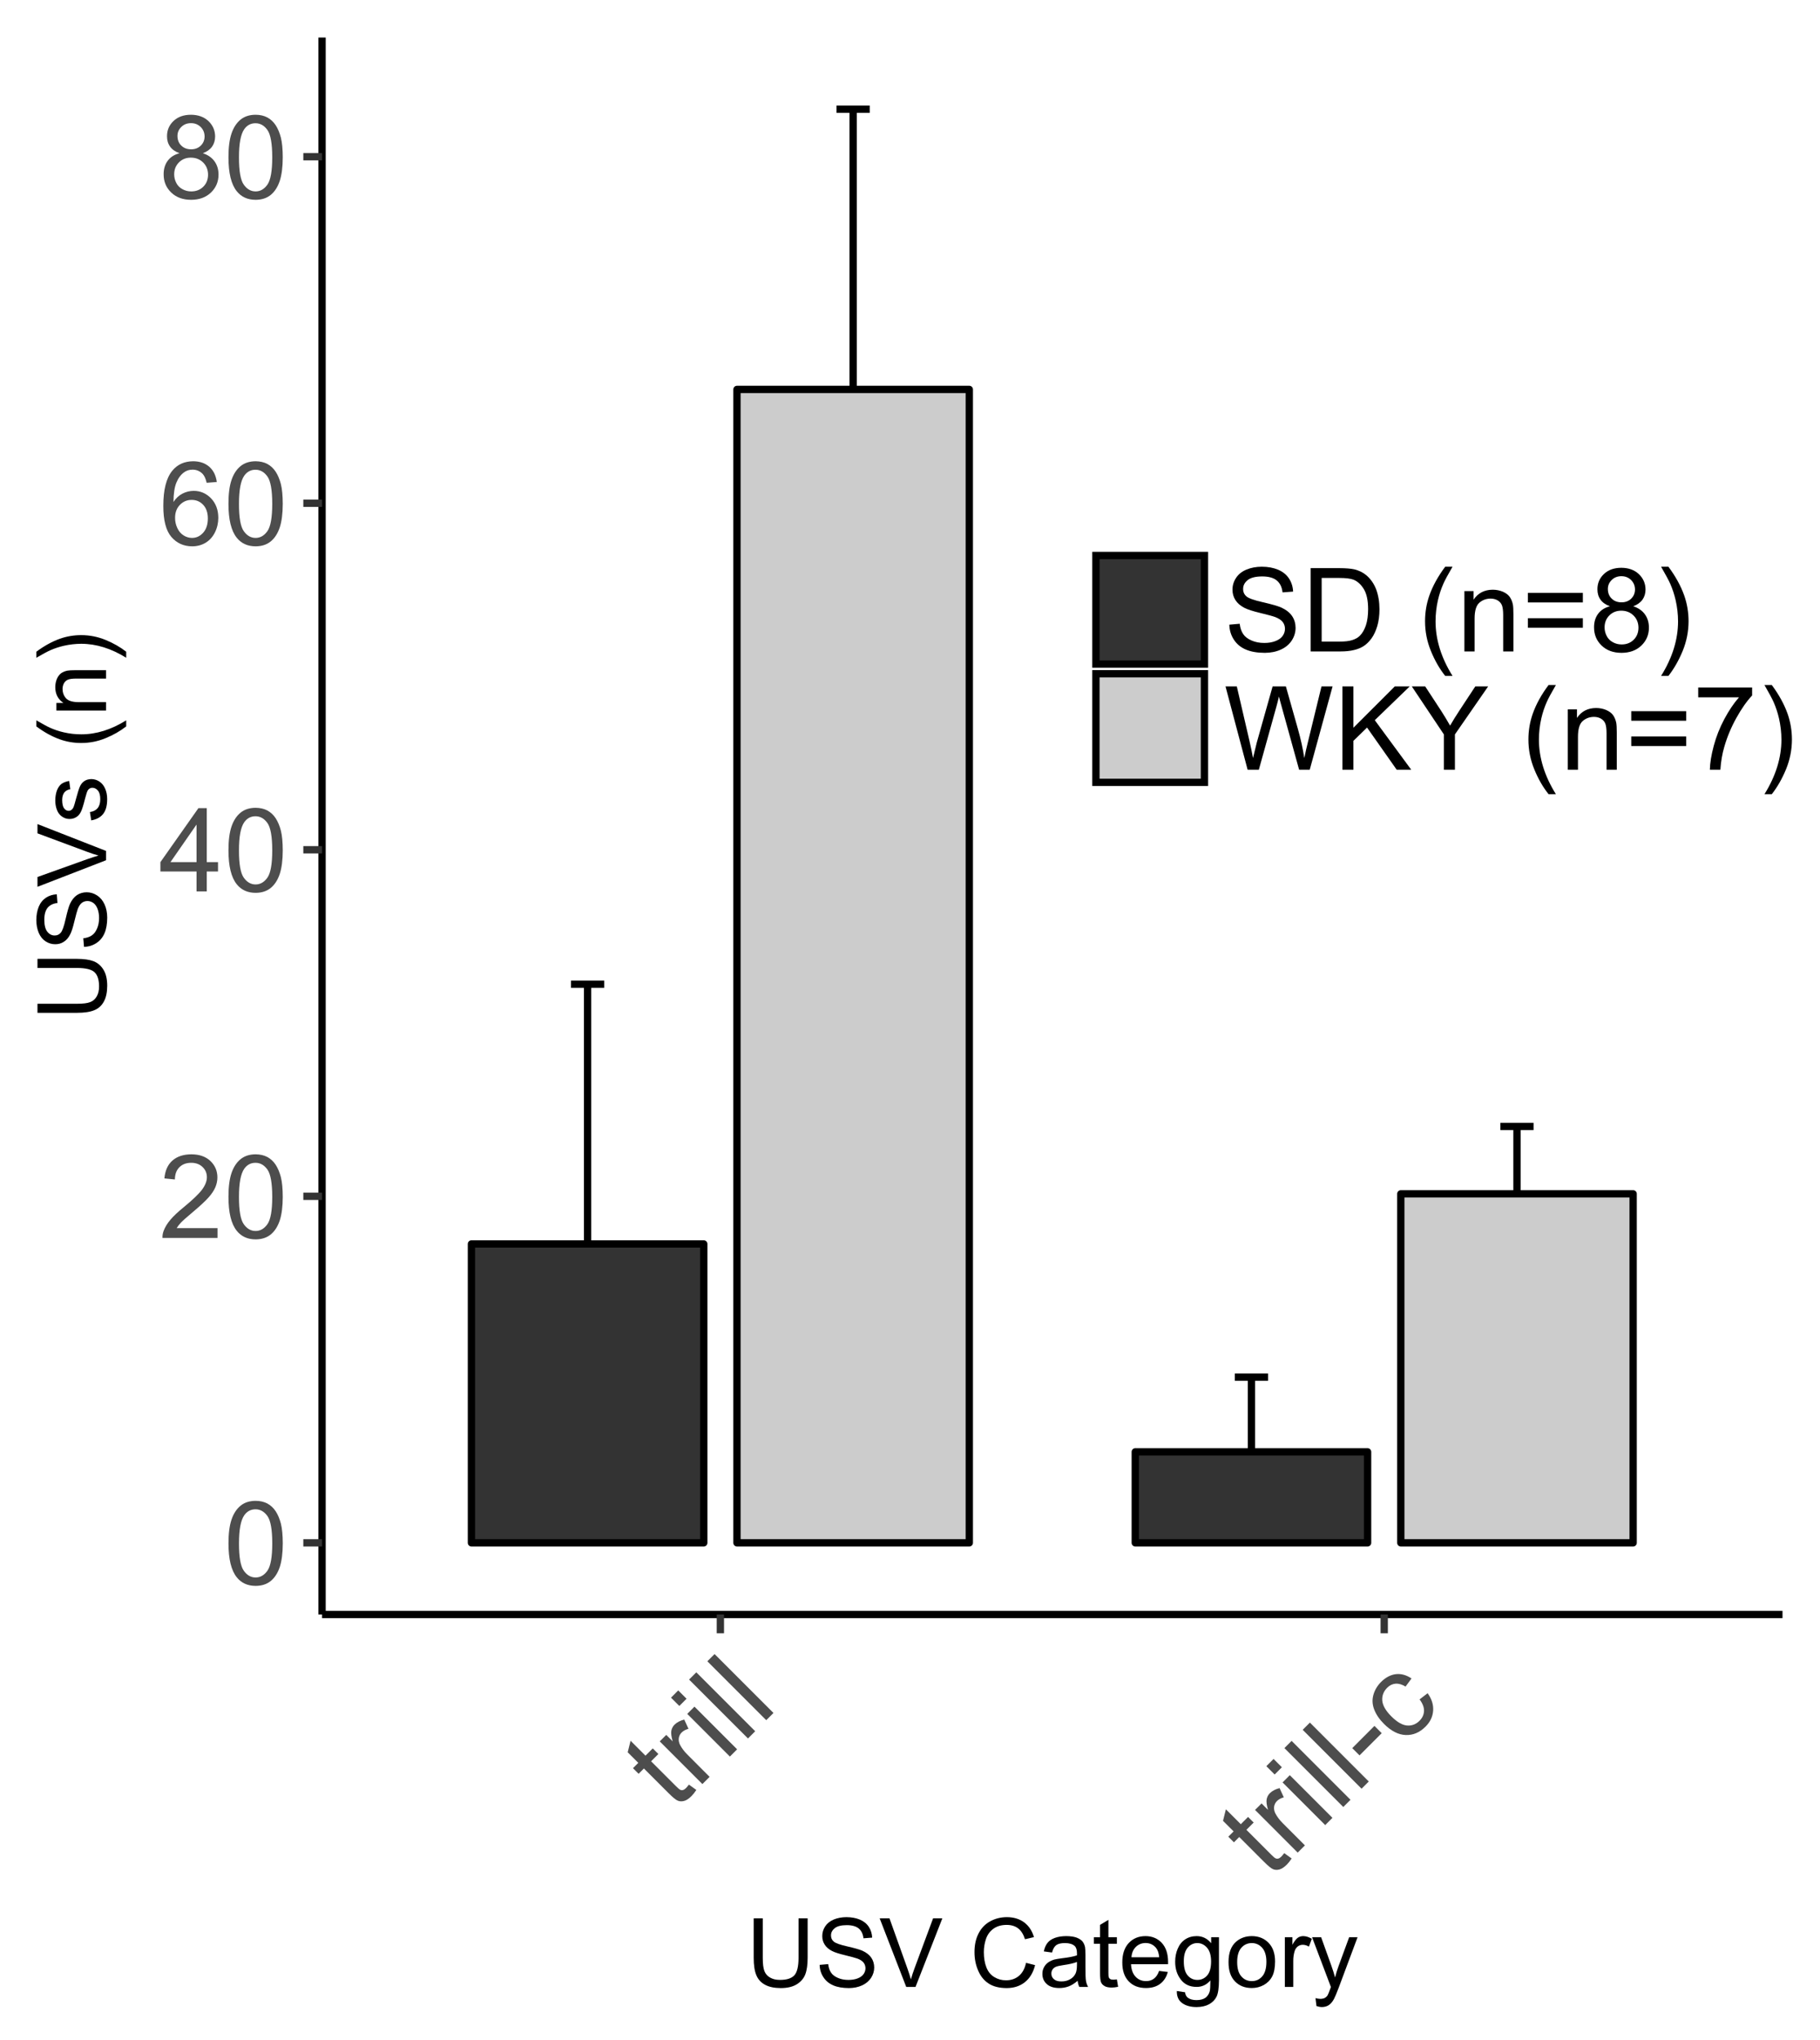 <?xml version="1.0" encoding="UTF-8"?>
<svg xmlns="http://www.w3.org/2000/svg" xmlns:xlink="http://www.w3.org/1999/xlink" width="266pt" height="298pt" viewBox="0 0 266 298" version="1.1">
<defs>
<g>
<symbol overflow="visible" id="glyph0-0">
<path style="stroke:none;" d="M 2.125 0 L 2.125 -10.625 L 10.625 -10.625 L 10.625 0 Z M 2.391 -0.266 L 10.359 -0.266 L 10.359 -10.359 L 2.391 -10.359 Z M 2.391 -0.266 "/>
</symbol>
<symbol overflow="visible" id="glyph0-1">
<path style="stroke:none;" d="M 0.707 -6 C 0.703 -7.438 0.852 -8.594 1.148 -9.473 C 1.445 -10.348 1.883 -11.023 2.469 -11.504 C 3.047 -11.977 3.781 -12.215 4.672 -12.219 C 5.32 -12.215 5.895 -12.086 6.391 -11.824 C 6.879 -11.559 7.285 -11.18 7.609 -10.688 C 7.93 -10.191 8.184 -9.586 8.367 -8.879 C 8.547 -8.164 8.637 -7.207 8.641 -6 C 8.637 -4.57 8.488 -3.418 8.199 -2.543 C 7.902 -1.664 7.465 -0.984 6.883 -0.508 C 6.297 -0.031 5.559 0.203 4.672 0.207 C 3.496 0.203 2.578 -0.215 1.91 -1.055 C 1.105 -2.066 0.703 -3.715 0.707 -6 Z M 2.242 -6 C 2.238 -4 2.473 -2.668 2.941 -2.012 C 3.41 -1.348 3.984 -1.02 4.672 -1.02 C 5.355 -1.02 5.934 -1.352 6.402 -2.016 C 6.867 -2.68 7.102 -4.008 7.105 -6 C 7.102 -8.004 6.867 -9.332 6.402 -9.992 C 5.934 -10.648 5.352 -10.98 4.656 -10.98 C 3.969 -10.98 3.422 -10.688 3.012 -10.109 C 2.496 -9.367 2.238 -8 2.242 -6 Z M 2.242 -6 "/>
</symbol>
<symbol overflow="visible" id="glyph0-2">
<path style="stroke:none;" d="M 8.559 -1.438 L 8.559 0 L 0.516 0 C 0.504 -0.359 0.559 -0.703 0.688 -1.039 C 0.891 -1.582 1.219 -2.121 1.672 -2.656 C 2.117 -3.184 2.77 -3.801 3.629 -4.5 C 4.945 -5.582 5.84 -6.438 6.309 -7.074 C 6.773 -7.707 7.008 -8.309 7.008 -8.875 C 7.008 -9.465 6.793 -9.965 6.371 -10.371 C 5.941 -10.777 5.391 -10.98 4.715 -10.98 C 3.992 -10.98 3.418 -10.762 2.988 -10.332 C 2.555 -9.898 2.336 -9.305 2.332 -8.543 L 0.797 -8.699 C 0.898 -9.844 1.293 -10.715 1.98 -11.316 C 2.668 -11.914 3.59 -12.215 4.75 -12.219 C 5.914 -12.215 6.836 -11.891 7.52 -11.246 C 8.199 -10.598 8.543 -9.797 8.543 -8.84 C 8.543 -8.352 8.441 -7.871 8.242 -7.402 C 8.043 -6.93 7.711 -6.438 7.25 -5.918 C 6.785 -5.395 6.02 -4.68 4.945 -3.777 C 4.047 -3.023 3.469 -2.512 3.219 -2.246 C 2.961 -1.973 2.754 -1.703 2.59 -1.438 Z M 8.559 -1.438 "/>
</symbol>
<symbol overflow="visible" id="glyph0-3">
<path style="stroke:none;" d="M 5.496 0 L 5.496 -2.914 L 0.215 -2.914 L 0.215 -4.281 L 5.77 -12.168 L 6.988 -12.168 L 6.988 -4.281 L 8.633 -4.281 L 8.633 -2.914 L 6.988 -2.914 L 6.988 0 Z M 5.496 -4.281 L 5.496 -9.77 L 1.684 -4.281 Z M 5.496 -4.281 "/>
</symbol>
<symbol overflow="visible" id="glyph0-4">
<path style="stroke:none;" d="M 8.457 -9.188 L 6.973 -9.074 C 6.84 -9.656 6.648 -10.082 6.406 -10.352 C 6 -10.777 5.504 -10.992 4.914 -10.992 C 4.434 -10.992 4.016 -10.859 3.66 -10.594 C 3.188 -10.25 2.816 -9.746 2.547 -9.09 C 2.273 -8.426 2.133 -7.488 2.125 -6.273 C 2.48 -6.82 2.922 -7.227 3.445 -7.496 C 3.965 -7.758 4.508 -7.891 5.078 -7.895 C 6.074 -7.891 6.922 -7.523 7.625 -6.793 C 8.32 -6.059 8.672 -5.113 8.676 -3.953 C 8.672 -3.184 8.508 -2.473 8.18 -1.82 C 7.852 -1.164 7.398 -0.664 6.824 -0.316 C 6.246 0.031 5.594 0.203 4.863 0.207 C 3.617 0.203 2.602 -0.25 1.816 -1.164 C 1.031 -2.078 0.637 -3.59 0.641 -5.695 C 0.637 -8.047 1.07 -9.754 1.941 -10.824 C 2.695 -11.75 3.719 -12.215 5.004 -12.219 C 5.961 -12.215 6.746 -11.949 7.359 -11.414 C 7.969 -10.875 8.332 -10.133 8.457 -9.188 Z M 2.359 -3.941 C 2.355 -3.426 2.465 -2.934 2.684 -2.465 C 2.902 -1.992 3.207 -1.633 3.602 -1.387 C 3.992 -1.141 4.406 -1.02 4.84 -1.02 C 5.469 -1.02 6.008 -1.273 6.465 -1.781 C 6.918 -2.289 7.148 -2.98 7.148 -3.859 C 7.148 -4.699 6.922 -5.363 6.473 -5.848 C 6.023 -6.332 5.461 -6.574 4.781 -6.574 C 4.105 -6.574 3.531 -6.332 3.062 -5.848 C 2.59 -5.363 2.355 -4.727 2.359 -3.941 Z M 2.359 -3.941 "/>
</symbol>
<symbol overflow="visible" id="glyph0-5">
<path style="stroke:none;" d="M 3.004 -6.598 C 2.383 -6.824 1.922 -7.148 1.625 -7.57 C 1.324 -7.992 1.176 -8.496 1.18 -9.082 C 1.176 -9.965 1.496 -10.707 2.133 -11.312 C 2.766 -11.914 3.609 -12.215 4.672 -12.219 C 5.73 -12.215 6.586 -11.906 7.238 -11.293 C 7.883 -10.672 8.207 -9.922 8.211 -9.039 C 8.207 -8.473 8.059 -7.98 7.766 -7.562 C 7.465 -7.145 7.016 -6.824 6.418 -6.598 C 7.16 -6.355 7.73 -5.961 8.121 -5.418 C 8.512 -4.875 8.707 -4.227 8.707 -3.477 C 8.707 -2.434 8.336 -1.562 7.602 -0.855 C 6.863 -0.148 5.898 0.203 4.699 0.207 C 3.496 0.203 2.527 -0.148 1.793 -0.859 C 1.055 -1.566 0.684 -2.453 0.688 -3.52 C 0.684 -4.309 0.887 -4.973 1.289 -5.508 C 1.688 -6.039 2.258 -6.402 3.004 -6.598 Z M 2.707 -9.133 C 2.707 -8.551 2.891 -8.078 3.262 -7.719 C 3.633 -7.352 4.113 -7.172 4.707 -7.172 C 5.277 -7.172 5.75 -7.352 6.121 -7.715 C 6.484 -8.074 6.668 -8.52 6.672 -9.047 C 6.668 -9.594 6.477 -10.055 6.102 -10.43 C 5.719 -10.805 5.25 -10.992 4.691 -10.992 C 4.117 -10.992 3.645 -10.809 3.27 -10.441 C 2.895 -10.074 2.707 -9.637 2.707 -9.133 Z M 2.227 -3.512 C 2.227 -3.082 2.324 -2.672 2.527 -2.273 C 2.727 -1.875 3.027 -1.566 3.43 -1.348 C 3.824 -1.129 4.254 -1.02 4.715 -1.02 C 5.426 -1.02 6.016 -1.246 6.48 -1.707 C 6.945 -2.164 7.176 -2.75 7.18 -3.461 C 7.176 -4.176 6.938 -4.77 6.461 -5.246 C 5.98 -5.715 5.383 -5.953 4.664 -5.953 C 3.961 -5.953 3.379 -5.719 2.918 -5.254 C 2.457 -4.789 2.227 -4.207 2.227 -3.512 Z M 2.227 -3.512 "/>
</symbol>
<symbol overflow="visible" id="glyph0-6">
<path style="stroke:none;" d="M 0.766 -3.91 L 2.281 -4.043 C 2.352 -3.434 2.52 -2.934 2.785 -2.543 C 3.043 -2.152 3.453 -1.836 4.008 -1.598 C 4.562 -1.355 5.184 -1.234 5.875 -1.238 C 6.488 -1.234 7.031 -1.328 7.504 -1.512 C 7.973 -1.691 8.324 -1.941 8.555 -2.262 C 8.781 -2.578 8.895 -2.926 8.898 -3.305 C 8.895 -3.684 8.785 -4.016 8.566 -4.301 C 8.344 -4.586 7.977 -4.824 7.469 -5.023 C 7.141 -5.145 6.418 -5.344 5.305 -5.613 C 4.184 -5.883 3.402 -6.137 2.953 -6.375 C 2.371 -6.68 1.938 -7.055 1.652 -7.508 C 1.367 -7.953 1.223 -8.461 1.227 -9.023 C 1.223 -9.637 1.398 -10.211 1.75 -10.746 C 2.098 -11.277 2.605 -11.68 3.277 -11.961 C 3.941 -12.234 4.688 -12.375 5.512 -12.375 C 6.41 -12.375 7.203 -12.227 7.895 -11.938 C 8.582 -11.645 9.113 -11.219 9.484 -10.656 C 9.855 -10.09 10.055 -9.453 10.086 -8.742 L 8.543 -8.625 C 8.457 -9.391 8.176 -9.969 7.699 -10.367 C 7.219 -10.758 6.512 -10.957 5.578 -10.957 C 4.602 -10.957 3.891 -10.777 3.449 -10.422 C 3 -10.062 2.777 -9.633 2.781 -9.133 C 2.777 -8.691 2.934 -8.332 3.254 -8.051 C 3.559 -7.77 4.367 -7.48 5.68 -7.184 C 6.984 -6.887 7.883 -6.625 8.375 -6.406 C 9.078 -6.078 9.602 -5.664 9.941 -5.164 C 10.277 -4.66 10.445 -4.086 10.449 -3.438 C 10.445 -2.785 10.262 -2.176 9.895 -1.605 C 9.523 -1.031 8.992 -0.586 8.297 -0.27 C 7.602 0.047 6.82 0.203 5.953 0.207 C 4.852 0.203 3.926 0.047 3.184 -0.273 C 2.434 -0.59 1.852 -1.07 1.43 -1.719 C 1.008 -2.359 0.785 -3.09 0.766 -3.91 Z M 0.766 -3.91 "/>
</symbol>
<symbol overflow="visible" id="glyph0-7">
<path style="stroke:none;" d="M 1.312 0 L 1.312 -12.168 L 5.504 -12.168 C 6.445 -12.164 7.168 -12.105 7.672 -11.996 C 8.363 -11.832 8.957 -11.543 9.453 -11.125 C 10.094 -10.578 10.574 -9.883 10.895 -9.043 C 11.207 -8.195 11.367 -7.234 11.371 -6.152 C 11.367 -5.227 11.258 -4.406 11.047 -3.695 C 10.828 -2.98 10.555 -2.391 10.219 -1.922 C 9.879 -1.453 9.508 -1.082 9.109 -0.816 C 8.707 -0.543 8.223 -0.34 7.656 -0.207 C 7.086 -0.066 6.434 0 5.703 0 Z M 2.922 -1.438 L 5.52 -1.438 C 6.32 -1.434 6.949 -1.508 7.406 -1.66 C 7.863 -1.805 8.227 -2.016 8.5 -2.289 C 8.879 -2.668 9.176 -3.18 9.391 -3.828 C 9.602 -4.469 9.707 -5.254 9.711 -6.176 C 9.707 -7.449 9.5 -8.426 9.082 -9.109 C 8.664 -9.793 8.156 -10.25 7.562 -10.484 C 7.129 -10.648 6.434 -10.734 5.477 -10.734 L 2.922 -10.734 Z M 2.922 -1.438 "/>
</symbol>
<symbol overflow="visible" id="glyph0-8">
<path style="stroke:none;" d=""/>
</symbol>
<symbol overflow="visible" id="glyph0-9">
<path style="stroke:none;" d="M 3.977 3.578 C 3.148 2.535 2.449 1.32 1.883 -0.074 C 1.312 -1.469 1.031 -2.914 1.031 -4.406 C 1.031 -5.723 1.242 -6.984 1.668 -8.191 C 2.164 -9.59 2.934 -10.984 3.977 -12.375 L 5.047 -12.375 C 4.375 -11.223 3.934 -10.398 3.719 -9.91 C 3.379 -9.145 3.113 -8.348 2.922 -7.52 C 2.684 -6.48 2.566 -5.441 2.566 -4.398 C 2.566 -1.734 3.391 0.922 5.047 3.578 Z M 3.977 3.578 "/>
</symbol>
<symbol overflow="visible" id="glyph0-10">
<path style="stroke:none;" d="M 1.121 0 L 1.121 -8.816 L 2.465 -8.816 L 2.465 -7.562 C 3.109 -8.527 4.043 -9.012 5.27 -9.016 C 5.797 -9.012 6.285 -8.914 6.734 -8.727 C 7.18 -8.531 7.516 -8.281 7.738 -7.977 C 7.957 -7.664 8.113 -7.297 8.203 -6.875 C 8.258 -6.594 8.285 -6.109 8.285 -5.422 L 8.285 0 L 6.789 0 L 6.789 -5.363 C 6.785 -5.965 6.727 -6.422 6.613 -6.727 C 6.496 -7.027 6.289 -7.266 5.996 -7.449 C 5.699 -7.625 5.355 -7.715 4.957 -7.719 C 4.316 -7.715 3.766 -7.516 3.305 -7.113 C 2.844 -6.707 2.613 -5.938 2.613 -4.812 L 2.613 0 Z M 1.121 0 "/>
</symbol>
<symbol overflow="visible" id="glyph0-11">
<path style="stroke:none;" d="M 8.98 -7.156 L 0.945 -7.156 L 0.945 -8.551 L 8.98 -8.551 Z M 8.98 -3.461 L 0.945 -3.461 L 0.945 -4.855 L 8.98 -4.855 Z M 8.98 -3.461 "/>
</symbol>
<symbol overflow="visible" id="glyph0-12">
<path style="stroke:none;" d="M 2.102 3.578 L 1.031 3.578 C 2.684 0.922 3.508 -1.734 3.512 -4.398 C 3.508 -5.438 3.391 -6.469 3.156 -7.496 C 2.965 -8.324 2.703 -9.121 2.367 -9.887 C 2.148 -10.379 1.703 -11.211 1.031 -12.375 L 2.102 -12.375 C 3.137 -10.984 3.906 -9.59 4.406 -8.191 C 4.832 -6.984 5.043 -5.723 5.047 -4.406 C 5.043 -2.914 4.758 -1.469 4.188 -0.074 C 3.613 1.32 2.918 2.535 2.102 3.578 Z M 2.102 3.578 "/>
</symbol>
<symbol overflow="visible" id="glyph0-13">
<path style="stroke:none;" d="M 3.438 0 L 0.207 -12.168 L 1.859 -12.168 L 3.711 -4.191 C 3.906 -3.352 4.078 -2.523 4.227 -1.703 C 4.531 -3 4.715 -3.75 4.773 -3.953 L 7.09 -12.168 L 9.031 -12.168 L 10.773 -6.008 C 11.207 -4.477 11.523 -3.043 11.719 -1.703 C 11.875 -2.469 12.078 -3.352 12.328 -4.352 L 14.234 -12.168 L 15.855 -12.168 L 12.516 0 L 10.965 0 L 8.398 -9.273 C 8.18 -10.043 8.055 -10.52 8.02 -10.699 C 7.891 -10.137 7.77 -9.66 7.66 -9.273 L 5.078 0 Z M 3.438 0 "/>
</symbol>
<symbol overflow="visible" id="glyph0-14">
<path style="stroke:none;" d="M 1.246 0 L 1.246 -12.168 L 2.855 -12.168 L 2.855 -6.133 L 8.898 -12.168 L 11.082 -12.168 L 5.977 -7.238 L 11.305 0 L 9.18 0 L 4.848 -6.16 L 2.855 -4.219 L 2.855 0 Z M 1.246 0 "/>
</symbol>
<symbol overflow="visible" id="glyph0-15">
<path style="stroke:none;" d="M 4.738 0 L 4.738 -5.156 L 0.051 -12.168 L 2.008 -12.168 L 4.406 -8.5 C 4.848 -7.809 5.258 -7.121 5.645 -6.441 C 6.004 -7.074 6.449 -7.793 6.973 -8.59 L 9.328 -12.168 L 11.207 -12.168 L 6.352 -5.156 L 6.352 0 Z M 4.738 0 "/>
</symbol>
<symbol overflow="visible" id="glyph0-16">
<path style="stroke:none;" d="M 0.805 -10.574 L 0.805 -12.012 L 8.684 -12.012 L 8.684 -10.848 C 7.906 -10.02 7.137 -8.926 6.379 -7.562 C 5.617 -6.191 5.031 -4.785 4.617 -3.344 C 4.316 -2.324 4.125 -1.211 4.043 0 L 2.508 0 C 2.523 -0.957 2.711 -2.113 3.07 -3.469 C 3.43 -4.824 3.945 -6.129 4.617 -7.391 C 5.289 -8.648 6.004 -9.711 6.766 -10.574 Z M 0.805 -10.574 "/>
</symbol>
<symbol overflow="visible" id="glyph1-0">
<path style="stroke:none;" d="M 1.504 -1.504 L -6.012 -9.016 L 0 -15.027 L 7.512 -7.512 Z M 1.504 -1.879 L 7.137 -7.512 L 0 -14.648 L -5.633 -9.016 Z M 1.504 -1.879 "/>
</symbol>
<symbol overflow="visible" id="glyph1-1">
<path style="stroke:none;" d="M 2.152 -4.043 L 3.238 -3.262 C 3 -2.898 2.766 -2.602 2.535 -2.371 C 2.148 -1.984 1.789 -1.746 1.461 -1.66 C 1.125 -1.566 0.816 -1.578 0.535 -1.691 C 0.25 -1.801 -0.203 -2.176 -0.84 -2.812 L -4.426 -6.398 L -5.199 -5.621 L -6.023 -6.445 L -5.246 -7.219 L -6.793 -8.762 L -6.375 -10.449 L -4.195 -8.27 L -3.133 -9.332 L -2.312 -8.512 L -3.375 -7.449 L 0.27 -3.805 C 0.57 -3.5 0.781 -3.324 0.906 -3.277 C 1.027 -3.223 1.156 -3.215 1.293 -3.254 C 1.426 -3.285 1.57 -3.383 1.73 -3.539 C 1.844 -3.656 1.984 -3.824 2.152 -4.043 Z M 2.152 -4.043 "/>
</symbol>
<symbol overflow="visible" id="glyph1-2">
<path style="stroke:none;" d="M 0.781 -0.781 L -5.453 -7.016 L -4.5 -7.965 L -3.559 -7.02 C -3.754 -7.703 -3.82 -8.219 -3.758 -8.566 C -3.691 -8.91 -3.539 -9.207 -3.293 -9.457 C -2.934 -9.809 -2.457 -10.055 -1.867 -10.203 L -1.25 -8.855 C -1.656 -8.746 -1.992 -8.566 -2.254 -8.312 C -2.484 -8.078 -2.621 -7.801 -2.668 -7.48 C -2.707 -7.156 -2.648 -6.832 -2.484 -6.508 C -2.223 -6.012 -1.867 -5.543 -1.426 -5.102 L 1.836 -1.836 Z M 0.781 -0.781 "/>
</symbol>
<symbol overflow="visible" id="glyph1-3">
<path style="stroke:none;" d="M -6.59 -8.188 L -7.805 -9.402 L -6.75 -10.461 L -5.535 -9.246 Z M 0.797 -0.797 L -5.434 -7.031 L -4.379 -8.09 L 1.855 -1.855 Z M 0.797 -0.797 "/>
</symbol>
<symbol overflow="visible" id="glyph1-4">
<path style="stroke:none;" d="M 0.77 -0.77 L -7.836 -9.375 L -6.781 -10.43 L 1.824 -1.824 Z M 0.77 -0.77 "/>
</symbol>
<symbol overflow="visible" id="glyph1-5">
<path style="stroke:none;" d="M -2.199 -2.965 L -3.262 -4.027 L -0.02 -7.273 L 1.043 -6.211 Z M -2.199 -2.965 "/>
</symbol>
<symbol overflow="visible" id="glyph1-6">
<path style="stroke:none;" d="M 2.578 -7.145 L 3.75 -8.047 C 4.352 -7.215 4.621 -6.363 4.559 -5.492 C 4.496 -4.617 4.125 -3.844 3.445 -3.164 C 2.59 -2.309 1.625 -1.898 0.551 -1.941 C -0.523 -1.977 -1.582 -2.52 -2.625 -3.562 C -3.297 -4.234 -3.773 -4.934 -4.055 -5.664 C -4.336 -6.387 -4.375 -7.105 -4.172 -7.816 C -3.969 -8.523 -3.598 -9.145 -3.062 -9.684 C -2.383 -10.359 -1.656 -10.742 -0.887 -10.832 C -0.113 -10.918 0.645 -10.707 1.398 -10.203 L 0.527 -9.016 C 0.012 -9.332 -0.473 -9.473 -0.934 -9.441 C -1.391 -9.402 -1.797 -9.207 -2.152 -8.855 C -2.684 -8.32 -2.926 -7.699 -2.879 -6.988 C -2.824 -6.273 -2.387 -5.504 -1.566 -4.68 C -0.727 -3.84 0.039 -3.391 0.738 -3.332 C 1.438 -3.273 2.047 -3.504 2.566 -4.02 C 2.98 -4.434 3.199 -4.906 3.223 -5.441 C 3.246 -5.969 3.031 -6.535 2.578 -7.145 Z M 2.578 -7.145 "/>
</symbol>
<symbol overflow="visible" id="glyph2-0">
<path style="stroke:none;" d="M 1.75 0 L 1.75 -8.75 L 8.75 -8.75 L 8.75 0 Z M 1.969 -0.219 L 8.531 -0.219 L 8.531 -8.531 L 1.969 -8.531 Z M 1.969 -0.219 "/>
</symbol>
<symbol overflow="visible" id="glyph2-1">
<path style="stroke:none;" d="M 7.656 -10.023 L 8.984 -10.023 L 8.984 -4.23 C 8.98 -3.223 8.867 -2.422 8.641 -1.832 C 8.41 -1.238 8 -0.758 7.406 -0.387 C 6.812 -0.016 6.031 0.168 5.066 0.172 C 4.125 0.168 3.355 0.012 2.762 -0.312 C 2.16 -0.633 1.734 -1.102 1.484 -1.719 C 1.227 -2.328 1.102 -3.168 1.102 -4.23 L 1.102 -10.023 L 2.426 -10.023 L 2.426 -4.238 C 2.426 -3.363 2.504 -2.723 2.668 -2.312 C 2.828 -1.898 3.109 -1.582 3.504 -1.359 C 3.895 -1.133 4.375 -1.02 4.949 -1.023 C 5.922 -1.02 6.617 -1.242 7.035 -1.688 C 7.445 -2.129 7.652 -2.977 7.656 -4.238 Z M 7.656 -10.023 "/>
</symbol>
<symbol overflow="visible" id="glyph2-2">
<path style="stroke:none;" d="M 0.629 -3.219 L 1.879 -3.328 C 1.938 -2.828 2.074 -2.414 2.293 -2.094 C 2.504 -1.77 2.84 -1.512 3.301 -1.316 C 3.754 -1.117 4.27 -1.02 4.84 -1.02 C 5.344 -1.02 5.789 -1.094 6.18 -1.242 C 6.566 -1.391 6.855 -1.598 7.043 -1.863 C 7.23 -2.125 7.324 -2.41 7.328 -2.719 C 7.324 -3.031 7.234 -3.305 7.055 -3.543 C 6.871 -3.777 6.57 -3.977 6.152 -4.137 C 5.883 -4.238 5.285 -4.398 4.367 -4.625 C 3.445 -4.844 2.801 -5.055 2.434 -5.25 C 1.949 -5.5 1.594 -5.809 1.363 -6.184 C 1.125 -6.551 1.008 -6.969 1.012 -7.43 C 1.008 -7.934 1.152 -8.406 1.441 -8.848 C 1.73 -9.285 2.148 -9.617 2.699 -9.848 C 3.25 -10.074 3.863 -10.188 4.539 -10.191 C 5.277 -10.188 5.934 -10.07 6.504 -9.832 C 7.07 -9.594 7.504 -9.242 7.812 -8.777 C 8.117 -8.309 8.281 -7.781 8.305 -7.199 L 7.035 -7.102 C 6.961 -7.734 6.73 -8.211 6.34 -8.539 C 5.945 -8.859 5.363 -9.023 4.594 -9.023 C 3.789 -9.023 3.203 -8.875 2.84 -8.582 C 2.469 -8.285 2.285 -7.93 2.289 -7.52 C 2.285 -7.156 2.414 -6.863 2.68 -6.633 C 2.93 -6.398 3.598 -6.156 4.68 -5.914 C 5.754 -5.668 6.492 -5.457 6.898 -5.277 C 7.477 -5.008 7.906 -4.668 8.188 -4.254 C 8.461 -3.84 8.602 -3.363 8.605 -2.828 C 8.602 -2.293 8.449 -1.793 8.148 -1.324 C 7.84 -0.852 7.402 -0.484 6.832 -0.223 C 6.262 0.039 5.617 0.168 4.902 0.172 C 3.992 0.168 3.23 0.039 2.621 -0.223 C 2.004 -0.488 1.523 -0.887 1.18 -1.418 C 0.828 -1.949 0.645 -2.547 0.629 -3.219 Z M 0.629 -3.219 "/>
</symbol>
<symbol overflow="visible" id="glyph2-3">
<path style="stroke:none;" d="M 3.945 0 L 0.062 -10.023 L 1.496 -10.023 L 4.102 -2.742 C 4.309 -2.156 4.484 -1.609 4.629 -1.102 C 4.781 -1.648 4.961 -2.195 5.168 -2.742 L 7.875 -10.023 L 9.227 -10.023 L 5.305 0 Z M 3.945 0 "/>
</symbol>
<symbol overflow="visible" id="glyph2-4">
<path style="stroke:none;" d=""/>
</symbol>
<symbol overflow="visible" id="glyph2-5">
<path style="stroke:none;" d="M 8.23 -3.516 L 9.555 -3.18 C 9.277 -2.09 8.777 -1.258 8.055 -0.688 C 7.332 -0.113 6.449 0.168 5.406 0.172 C 4.324 0.168 3.445 -0.047 2.773 -0.488 C 2.094 -0.926 1.578 -1.562 1.227 -2.398 C 0.867 -3.227 0.691 -4.125 0.695 -5.086 C 0.691 -6.129 0.891 -7.039 1.293 -7.816 C 1.691 -8.594 2.258 -9.184 2.996 -9.586 C 3.73 -9.988 4.543 -10.188 5.43 -10.191 C 6.426 -10.188 7.27 -9.934 7.957 -9.426 C 8.641 -8.914 9.117 -8.195 9.387 -7.273 L 8.078 -6.965 C 7.844 -7.691 7.508 -8.223 7.066 -8.559 C 6.625 -8.891 6.066 -9.059 5.398 -9.059 C 4.625 -9.059 3.984 -8.871 3.469 -8.504 C 2.953 -8.129 2.59 -7.633 2.379 -7.016 C 2.168 -6.391 2.062 -5.75 2.062 -5.094 C 2.062 -4.234 2.184 -3.492 2.434 -2.859 C 2.68 -2.223 3.066 -1.746 3.594 -1.434 C 4.117 -1.117 4.688 -0.961 5.297 -0.965 C 6.039 -0.961 6.668 -1.176 7.184 -1.605 C 7.699 -2.035 8.047 -2.672 8.23 -3.516 Z M 8.23 -3.516 "/>
</symbol>
<symbol overflow="visible" id="glyph2-6">
<path style="stroke:none;" d="M 5.66 -0.895 C 5.203 -0.504 4.762 -0.23 4.344 -0.074 C 3.918 0.086 3.469 0.164 2.988 0.164 C 2.188 0.164 1.574 -0.027 1.148 -0.418 C 0.719 -0.805 0.504 -1.305 0.508 -1.914 C 0.504 -2.266 0.586 -2.59 0.75 -2.887 C 0.91 -3.18 1.121 -3.414 1.383 -3.594 C 1.645 -3.77 1.938 -3.906 2.27 -4 C 2.508 -4.059 2.875 -4.121 3.363 -4.184 C 4.355 -4.301 5.086 -4.441 5.559 -4.609 C 5.559 -4.773 5.559 -4.879 5.562 -4.93 C 5.559 -5.426 5.445 -5.781 5.215 -5.988 C 4.898 -6.266 4.43 -6.402 3.812 -6.406 C 3.23 -6.402 2.805 -6.301 2.531 -6.102 C 2.254 -5.895 2.051 -5.535 1.922 -5.023 L 0.719 -5.188 C 0.824 -5.699 1.004 -6.117 1.258 -6.434 C 1.504 -6.75 1.867 -6.992 2.344 -7.164 C 2.816 -7.332 3.363 -7.418 3.992 -7.422 C 4.609 -7.418 5.113 -7.344 5.504 -7.203 C 5.887 -7.055 6.172 -6.871 6.359 -6.652 C 6.539 -6.43 6.668 -6.152 6.742 -5.816 C 6.777 -5.605 6.797 -5.227 6.801 -4.684 L 6.801 -3.043 C 6.797 -1.895 6.824 -1.172 6.879 -0.871 C 6.934 -0.566 7.035 -0.277 7.191 0 L 5.906 0 C 5.777 -0.254 5.695 -0.551 5.66 -0.895 Z M 5.559 -3.645 C 5.109 -3.461 4.438 -3.305 3.547 -3.18 C 3.039 -3.105 2.684 -3.023 2.473 -2.934 C 2.262 -2.84 2.098 -2.707 1.988 -2.531 C 1.871 -2.355 1.816 -2.16 1.82 -1.949 C 1.816 -1.617 1.941 -1.344 2.191 -1.129 C 2.438 -0.906 2.801 -0.797 3.281 -0.801 C 3.754 -0.797 4.176 -0.898 4.547 -1.109 C 4.914 -1.312 5.184 -1.598 5.359 -1.961 C 5.488 -2.238 5.555 -2.648 5.559 -3.191 Z M 5.559 -3.645 "/>
</symbol>
<symbol overflow="visible" id="glyph2-7">
<path style="stroke:none;" d="M 3.609 -1.102 L 3.789 -0.016 C 3.438 0.059 3.129 0.094 2.859 0.094 C 2.41 0.094 2.062 0.023 1.816 -0.117 C 1.57 -0.258 1.395 -0.441 1.297 -0.672 C 1.195 -0.902 1.148 -1.387 1.148 -2.125 L 1.148 -6.305 L 0.246 -6.305 L 0.246 -7.258 L 1.148 -7.258 L 1.148 -9.059 L 2.371 -9.797 L 2.371 -7.258 L 3.609 -7.258 L 3.609 -6.305 L 2.371 -6.305 L 2.371 -2.059 C 2.367 -1.703 2.387 -1.477 2.434 -1.379 C 2.473 -1.277 2.547 -1.199 2.648 -1.141 C 2.746 -1.082 2.887 -1.055 3.07 -1.055 C 3.203 -1.055 3.383 -1.07 3.609 -1.102 Z M 3.609 -1.102 "/>
</symbol>
<symbol overflow="visible" id="glyph2-8">
<path style="stroke:none;" d="M 5.891 -2.336 L 7.164 -2.18 C 6.961 -1.438 6.59 -0.859 6.047 -0.449 C 5.504 -0.039 4.812 0.164 3.973 0.164 C 2.91 0.164 2.066 -0.16 1.445 -0.816 C 0.82 -1.465 0.508 -2.383 0.512 -3.57 C 0.508 -4.785 0.824 -5.734 1.453 -6.41 C 2.082 -7.082 2.898 -7.418 3.902 -7.422 C 4.871 -7.418 5.664 -7.086 6.281 -6.43 C 6.895 -5.766 7.199 -4.84 7.203 -3.645 C 7.199 -3.57 7.199 -3.461 7.199 -3.316 L 1.785 -3.316 C 1.828 -2.516 2.055 -1.902 2.461 -1.48 C 2.867 -1.055 3.371 -0.844 3.977 -0.848 C 4.426 -0.844 4.812 -0.961 5.133 -1.203 C 5.453 -1.438 5.703 -1.816 5.891 -2.336 Z M 1.852 -4.328 L 5.906 -4.328 C 5.852 -4.934 5.695 -5.391 5.441 -5.703 C 5.047 -6.172 4.539 -6.41 3.918 -6.414 C 3.352 -6.41 2.875 -6.219 2.492 -5.844 C 2.102 -5.461 1.891 -4.957 1.852 -4.328 Z M 1.852 -4.328 "/>
</symbol>
<symbol overflow="visible" id="glyph2-9">
<path style="stroke:none;" d="M 0.695 0.602 L 1.895 0.781 C 1.941 1.145 2.082 1.414 2.312 1.586 C 2.613 1.812 3.031 1.926 3.562 1.93 C 4.129 1.926 4.566 1.812 4.879 1.586 C 5.188 1.355 5.398 1.035 5.508 0.629 C 5.57 0.375 5.598 -0.148 5.598 -0.949 C 5.059 -0.316 4.391 0 3.59 0 C 2.59 0 1.816 -0.359 1.273 -1.078 C 0.723 -1.797 0.449 -2.66 0.453 -3.672 C 0.449 -4.363 0.574 -5.004 0.828 -5.59 C 1.074 -6.176 1.438 -6.625 1.918 -6.945 C 2.391 -7.258 2.949 -7.418 3.594 -7.422 C 4.449 -7.418 5.156 -7.07 5.715 -6.383 L 5.715 -7.258 L 6.852 -7.258 L 6.852 -0.984 C 6.848 0.145 6.734 0.945 6.504 1.418 C 6.273 1.887 5.906 2.258 5.41 2.535 C 4.91 2.805 4.297 2.941 3.57 2.945 C 2.699 2.941 2 2.746 1.469 2.359 C 0.934 1.969 0.676 1.383 0.695 0.602 Z M 1.715 -3.758 C 1.711 -2.805 1.898 -2.113 2.281 -1.676 C 2.656 -1.238 3.133 -1.02 3.703 -1.02 C 4.27 -1.02 4.742 -1.234 5.129 -1.672 C 5.508 -2.102 5.699 -2.785 5.703 -3.719 C 5.699 -4.605 5.504 -5.273 5.109 -5.727 C 4.715 -6.176 4.238 -6.402 3.684 -6.406 C 3.133 -6.402 2.668 -6.18 2.289 -5.738 C 1.902 -5.289 1.711 -4.629 1.715 -3.758 Z M 1.715 -3.758 "/>
</symbol>
<symbol overflow="visible" id="glyph2-10">
<path style="stroke:none;" d="M 0.465 -3.629 C 0.461 -4.973 0.836 -5.969 1.586 -6.617 C 2.207 -7.148 2.969 -7.418 3.867 -7.422 C 4.867 -7.418 5.684 -7.09 6.316 -6.441 C 6.949 -5.785 7.266 -4.883 7.266 -3.734 C 7.266 -2.797 7.125 -2.062 6.844 -1.527 C 6.562 -0.992 6.152 -0.578 5.621 -0.281 C 5.082 0.016 4.5 0.164 3.867 0.164 C 2.852 0.164 2.027 -0.16 1.402 -0.812 C 0.773 -1.461 0.461 -2.398 0.465 -3.629 Z M 1.73 -3.629 C 1.727 -2.695 1.93 -2 2.336 -1.539 C 2.738 -1.074 3.25 -0.844 3.867 -0.848 C 4.477 -0.844 4.984 -1.074 5.391 -1.543 C 5.797 -2.004 6 -2.715 6 -3.672 C 6 -4.566 5.793 -5.246 5.387 -5.711 C 4.977 -6.172 4.473 -6.402 3.867 -6.406 C 3.25 -6.402 2.738 -6.172 2.336 -5.715 C 1.93 -5.25 1.727 -4.555 1.73 -3.629 Z M 1.73 -3.629 "/>
</symbol>
<symbol overflow="visible" id="glyph2-11">
<path style="stroke:none;" d="M 0.91 0 L 0.91 -7.258 L 2.016 -7.258 L 2.016 -6.16 C 2.297 -6.668 2.555 -7.008 2.797 -7.176 C 3.031 -7.336 3.297 -7.418 3.59 -7.422 C 4 -7.418 4.422 -7.285 4.852 -7.027 L 4.43 -5.887 C 4.125 -6.062 3.824 -6.152 3.527 -6.152 C 3.258 -6.152 3.016 -6.07 2.801 -5.91 C 2.586 -5.746 2.434 -5.52 2.344 -5.234 C 2.207 -4.793 2.137 -4.316 2.141 -3.801 L 2.141 0 Z M 0.91 0 "/>
</symbol>
<symbol overflow="visible" id="glyph2-12">
<path style="stroke:none;" d="M 0.867 2.797 L 0.73 1.641 C 0.996 1.711 1.23 1.746 1.438 1.75 C 1.703 1.746 1.922 1.699 2.09 1.613 C 2.25 1.52 2.387 1.395 2.496 1.23 C 2.57 1.105 2.695 0.797 2.871 0.312 C 2.895 0.242 2.93 0.145 2.98 0.016 L 0.227 -7.258 L 1.551 -7.258 L 3.062 -3.055 C 3.254 -2.52 3.43 -1.961 3.59 -1.375 C 3.727 -1.938 3.895 -2.488 4.094 -3.027 L 5.648 -7.258 L 6.875 -7.258 L 4.117 0.125 C 3.816 0.918 3.586 1.469 3.426 1.77 C 3.203 2.176 2.953 2.473 2.672 2.66 C 2.391 2.848 2.051 2.941 1.66 2.945 C 1.418 2.941 1.156 2.891 0.867 2.797 Z M 0.867 2.797 "/>
</symbol>
<symbol overflow="visible" id="glyph3-0">
<path style="stroke:none;" d="M 0 -1.75 L -8.75 -1.75 L -8.75 -8.75 L 0 -8.75 Z M -0.219 -1.969 L -0.219 -8.531 L -8.531 -8.531 L -8.531 -1.969 Z M -0.219 -1.969 "/>
</symbol>
<symbol overflow="visible" id="glyph3-1">
<path style="stroke:none;" d="M -10.023 -7.656 L -10.023 -8.984 L -4.23 -8.984 C -3.223 -8.98 -2.422 -8.867 -1.828 -8.641 C -1.234 -8.41 -0.75 -8 -0.383 -7.406 C -0.012 -6.812 0.168 -6.031 0.172 -5.066 C 0.168 -4.125 0.012 -3.355 -0.312 -2.762 C -0.633 -2.16 -1.102 -1.734 -1.719 -1.484 C -2.328 -1.227 -3.168 -1.102 -4.23 -1.102 L -10.023 -1.102 L -10.023 -2.426 L -4.238 -2.426 C -3.363 -2.426 -2.723 -2.504 -2.312 -2.668 C -1.898 -2.828 -1.582 -3.109 -1.359 -3.504 C -1.133 -3.895 -1.02 -4.375 -1.023 -4.949 C -1.02 -5.922 -1.242 -6.617 -1.688 -7.035 C -2.129 -7.445 -2.977 -7.652 -4.238 -7.656 Z M -10.023 -7.656 "/>
</symbol>
<symbol overflow="visible" id="glyph3-2">
<path style="stroke:none;" d="M -3.219 -0.629 L -3.328 -1.879 C -2.828 -1.938 -2.414 -2.074 -2.094 -2.293 C -1.77 -2.504 -1.512 -2.84 -1.316 -3.301 C -1.117 -3.754 -1.02 -4.27 -1.02 -4.84 C -1.02 -5.344 -1.094 -5.789 -1.242 -6.18 C -1.391 -6.566 -1.594 -6.855 -1.859 -7.043 C -2.117 -7.23 -2.406 -7.324 -2.719 -7.328 C -3.031 -7.324 -3.305 -7.234 -3.543 -7.055 C -3.773 -6.871 -3.973 -6.57 -4.137 -6.152 C -4.238 -5.883 -4.398 -5.285 -4.625 -4.367 C -4.844 -3.445 -5.055 -2.801 -5.25 -2.434 C -5.5 -1.949 -5.809 -1.594 -6.184 -1.363 C -6.551 -1.125 -6.969 -1.008 -7.43 -1.012 C -7.934 -1.008 -8.406 -1.152 -8.848 -1.441 C -9.285 -1.73 -9.617 -2.148 -9.848 -2.699 C -10.074 -3.25 -10.188 -3.863 -10.191 -4.539 C -10.188 -5.277 -10.07 -5.934 -9.832 -6.504 C -9.594 -7.07 -9.242 -7.504 -8.777 -7.812 C -8.309 -8.117 -7.781 -8.281 -7.199 -8.305 L -7.102 -7.035 C -7.734 -6.965 -8.211 -6.734 -8.539 -6.34 C -8.859 -5.945 -9.023 -5.363 -9.023 -4.594 C -9.023 -3.789 -8.875 -3.203 -8.582 -2.84 C -8.285 -2.469 -7.93 -2.285 -7.52 -2.289 C -7.156 -2.285 -6.863 -2.414 -6.633 -2.68 C -6.398 -2.93 -6.156 -3.598 -5.914 -4.68 C -5.668 -5.754 -5.457 -6.492 -5.277 -6.898 C -5.008 -7.477 -4.668 -7.906 -4.254 -8.188 C -3.84 -8.461 -3.363 -8.602 -2.828 -8.605 C -2.293 -8.602 -1.789 -8.449 -1.32 -8.148 C -0.844 -7.84 -0.477 -7.402 -0.219 -6.832 C 0.043 -6.262 0.168 -5.617 0.172 -4.902 C 0.168 -3.992 0.039 -3.23 -0.223 -2.621 C -0.488 -2.004 -0.887 -1.523 -1.418 -1.18 C -1.949 -0.828 -2.547 -0.645 -3.219 -0.629 Z M -3.219 -0.629 "/>
</symbol>
<symbol overflow="visible" id="glyph3-3">
<path style="stroke:none;" d="M 0 -3.945 L -10.023 -0.062 L -10.023 -1.496 L -2.742 -4.102 C -2.156 -4.309 -1.609 -4.484 -1.102 -4.629 C -1.648 -4.781 -2.195 -4.961 -2.742 -5.168 L -10.023 -7.875 L -10.023 -9.227 L 0 -5.305 Z M 0 -3.945 "/>
</symbol>
<symbol overflow="visible" id="glyph3-4">
<path style="stroke:none;" d="M -2.168 -0.43 L -2.359 -1.648 C -1.867 -1.711 -1.492 -1.902 -1.234 -2.219 C -0.973 -2.527 -0.844 -2.965 -0.848 -3.527 C -0.844 -4.09 -0.957 -4.508 -1.191 -4.785 C -1.418 -5.055 -1.691 -5.191 -2.004 -5.195 C -2.277 -5.191 -2.496 -5.07 -2.66 -4.832 C -2.77 -4.66 -2.906 -4.242 -3.078 -3.574 C -3.301 -2.672 -3.5 -2.047 -3.668 -1.699 C -3.832 -1.348 -4.059 -1.082 -4.355 -0.906 C -4.645 -0.723 -4.973 -0.633 -5.332 -0.637 C -5.652 -0.633 -5.949 -0.707 -6.23 -0.859 C -6.504 -1.004 -6.734 -1.207 -6.918 -1.465 C -7.055 -1.652 -7.172 -1.91 -7.273 -2.246 C -7.367 -2.574 -7.418 -2.93 -7.422 -3.309 C -7.418 -3.875 -7.336 -4.375 -7.176 -4.809 C -7.008 -5.234 -6.785 -5.551 -6.508 -5.762 C -6.227 -5.965 -5.852 -6.109 -5.387 -6.188 L -5.223 -4.984 C -5.59 -4.926 -5.883 -4.766 -6.098 -4.508 C -6.305 -4.242 -6.41 -3.875 -6.414 -3.398 C -6.41 -2.832 -6.316 -2.426 -6.133 -2.188 C -5.941 -1.941 -5.723 -1.82 -5.477 -1.824 C -5.312 -1.82 -5.168 -1.871 -5.047 -1.977 C -4.91 -2.07 -4.801 -2.23 -4.719 -2.449 C -4.668 -2.57 -4.562 -2.93 -4.402 -3.535 C -4.168 -4.402 -3.98 -5.012 -3.832 -5.355 C -3.684 -5.699 -3.465 -5.969 -3.184 -6.164 C -2.898 -6.359 -2.551 -6.457 -2.133 -6.461 C -1.719 -6.457 -1.332 -6.336 -0.973 -6.102 C -0.609 -5.859 -0.328 -5.516 -0.133 -5.066 C 0.066 -4.613 0.164 -4.102 0.164 -3.535 C 0.164 -2.586 -0.031 -1.867 -0.422 -1.375 C -0.812 -0.879 -1.395 -0.562 -2.168 -0.43 Z M -2.168 -0.43 "/>
</symbol>
<symbol overflow="visible" id="glyph3-5">
<path style="stroke:none;" d=""/>
</symbol>
<symbol overflow="visible" id="glyph3-6">
<path style="stroke:none;" d="M 2.945 -3.273 C 2.086 -2.594 1.086 -2.02 -0.062 -1.551 C -1.207 -1.078 -2.395 -0.844 -3.629 -0.848 C -4.711 -0.844 -5.75 -1.02 -6.746 -1.375 C -7.895 -1.781 -9.043 -2.414 -10.191 -3.273 L -10.191 -4.156 C -9.238 -3.602 -8.562 -3.238 -8.164 -3.062 C -7.531 -2.781 -6.875 -2.562 -6.195 -2.406 C -5.336 -2.207 -4.48 -2.109 -3.625 -2.113 C -1.43 -2.109 0.758 -2.789 2.945 -4.156 Z M 2.945 -3.273 "/>
</symbol>
<symbol overflow="visible" id="glyph3-7">
<path style="stroke:none;" d="M 0 -0.922 L -7.258 -0.922 L -7.258 -2.031 L -6.227 -2.031 C -7.02 -2.562 -7.418 -3.332 -7.422 -4.34 C -7.418 -4.773 -7.34 -5.176 -7.188 -5.547 C -7.027 -5.91 -6.82 -6.184 -6.57 -6.371 C -6.312 -6.551 -6.012 -6.68 -5.66 -6.754 C -5.434 -6.797 -5.035 -6.82 -4.465 -6.82 L 0 -6.82 L 0 -5.594 L -4.414 -5.594 C -4.914 -5.59 -5.289 -5.543 -5.539 -5.449 C -5.785 -5.352 -5.984 -5.18 -6.137 -4.938 C -6.281 -4.691 -6.355 -4.406 -6.359 -4.082 C -6.355 -3.555 -6.191 -3.102 -5.859 -2.723 C -5.523 -2.34 -4.891 -2.148 -3.965 -2.152 L 0 -2.152 Z M 0 -0.922 "/>
</symbol>
<symbol overflow="visible" id="glyph3-8">
<path style="stroke:none;" d="M 2.945 -1.73 L 2.945 -0.848 C 0.758 -2.207 -1.43 -2.887 -3.625 -2.891 C -4.477 -2.887 -5.324 -2.789 -6.172 -2.598 C -6.852 -2.441 -7.508 -2.227 -8.141 -1.949 C -8.547 -1.77 -9.23 -1.402 -10.191 -0.848 L -10.191 -1.73 C -9.043 -2.582 -7.895 -3.215 -6.746 -3.629 C -5.75 -3.977 -4.711 -4.152 -3.629 -4.156 C -2.395 -4.152 -1.207 -3.918 -0.062 -3.449 C 1.086 -2.977 2.086 -2.402 2.945 -1.73 Z M 2.945 -1.73 "/>
</symbol>
</g>
<clipPath id="clip1">
  <path d="M 47.07 5.48 L 261 5.48 L 261 236 L 47.07 236 Z M 47.07 5.48 "/>
</clipPath>
</defs>
<g id="surface1">
<rect x="0" y="0" width="266" height="298" style="fill:rgb(100%,100%,100%);fill-opacity:1;stroke:none;"/>
<rect x="0" y="0" width="266" height="298" style="fill:rgb(100%,100%,100%);fill-opacity:1;stroke:none;"/>
<path style="fill:none;stroke-width:1.067;stroke-linecap:round;stroke-linejoin:round;stroke:rgb(100%,100%,100%);stroke-opacity:1;stroke-miterlimit:10;" d="M 0 298 L 266 298 L 266 0 L 0 0 Z M 0 298 "/>
<g clip-path="url(#clip1)" clip-rule="nonzero">
<path style=" stroke:none;fill-rule:nonzero;fill:rgb(100%,100%,100%);fill-opacity:1;" d="M 47.07 235.863 L 260.52 235.863 L 260.52 5.477 L 47.07 5.477 Z M 47.07 235.863 "/>
</g>
<path style="fill:none;stroke-width:1.067;stroke-linecap:butt;stroke-linejoin:round;stroke:rgb(0%,0%,0%);stroke-opacity:1;stroke-miterlimit:1;" d="M 122.262 15.953 L 127.113 15.953 "/>
<path style="fill:none;stroke-width:1.067;stroke-linecap:butt;stroke-linejoin:round;stroke:rgb(0%,0%,0%);stroke-opacity:1;stroke-miterlimit:1;" d="M 124.688 15.953 L 124.688 97.824 "/>
<path style="fill:none;stroke-width:1.067;stroke-linecap:butt;stroke-linejoin:round;stroke:rgb(0%,0%,0%);stroke-opacity:1;stroke-miterlimit:1;" d="M 122.262 97.824 L 127.113 97.824 "/>
<path style="fill:none;stroke-width:1.067;stroke-linecap:butt;stroke-linejoin:round;stroke:rgb(0%,0%,0%);stroke-opacity:1;stroke-miterlimit:1;" d="M 83.453 143.789 L 88.305 143.789 "/>
<path style="fill:none;stroke-width:1.067;stroke-linecap:butt;stroke-linejoin:round;stroke:rgb(0%,0%,0%);stroke-opacity:1;stroke-miterlimit:1;" d="M 85.879 143.789 L 85.879 219.672 "/>
<path style="fill:none;stroke-width:1.067;stroke-linecap:butt;stroke-linejoin:round;stroke:rgb(0%,0%,0%);stroke-opacity:1;stroke-miterlimit:1;" d="M 83.453 219.672 L 88.305 219.672 "/>
<path style="fill:none;stroke-width:1.067;stroke-linecap:butt;stroke-linejoin:round;stroke:rgb(0%,0%,0%);stroke-opacity:1;stroke-miterlimit:1;" d="M 219.285 164.566 L 224.137 164.566 "/>
<path style="fill:none;stroke-width:1.067;stroke-linecap:butt;stroke-linejoin:round;stroke:rgb(0%,0%,0%);stroke-opacity:1;stroke-miterlimit:1;" d="M 221.711 164.566 L 221.711 184.25 "/>
<path style="fill:none;stroke-width:1.067;stroke-linecap:butt;stroke-linejoin:round;stroke:rgb(0%,0%,0%);stroke-opacity:1;stroke-miterlimit:1;" d="M 219.285 184.25 L 224.137 184.25 "/>
<path style="fill:none;stroke-width:1.067;stroke-linecap:butt;stroke-linejoin:round;stroke:rgb(0%,0%,0%);stroke-opacity:1;stroke-miterlimit:1;" d="M 180.477 201.188 L 185.328 201.188 "/>
<path style="fill:none;stroke-width:1.067;stroke-linecap:butt;stroke-linejoin:round;stroke:rgb(0%,0%,0%);stroke-opacity:1;stroke-miterlimit:1;" d="M 182.902 201.188 L 182.902 223.02 "/>
<path style="fill:none;stroke-width:1.067;stroke-linecap:butt;stroke-linejoin:round;stroke:rgb(0%,0%,0%);stroke-opacity:1;stroke-miterlimit:1;" d="M 180.477 223.02 L 185.328 223.02 "/>
<path style="fill-rule:nonzero;fill:rgb(80%,80%,80%);fill-opacity:1;stroke-width:1.067;stroke-linecap:butt;stroke-linejoin:round;stroke:rgb(0%,0%,0%);stroke-opacity:1;stroke-miterlimit:10;" d="M 107.711 225.395 L 141.668 225.395 L 141.668 56.891 L 107.711 56.891 Z M 107.711 225.395 "/>
<path style="fill-rule:nonzero;fill:rgb(20%,20%,20%);fill-opacity:1;stroke-width:1.067;stroke-linecap:butt;stroke-linejoin:round;stroke:rgb(0%,0%,0%);stroke-opacity:1;stroke-miterlimit:10;" d="M 68.902 225.395 L 102.859 225.395 L 102.859 181.73 L 68.902 181.73 Z M 68.902 225.395 "/>
<path style="fill-rule:nonzero;fill:rgb(80%,80%,80%);fill-opacity:1;stroke-width:1.067;stroke-linecap:butt;stroke-linejoin:round;stroke:rgb(0%,0%,0%);stroke-opacity:1;stroke-miterlimit:10;" d="M 204.734 225.395 L 238.691 225.395 L 238.691 174.41 L 204.734 174.41 Z M 204.734 225.395 "/>
<path style="fill-rule:nonzero;fill:rgb(20%,20%,20%);fill-opacity:1;stroke-width:1.067;stroke-linecap:butt;stroke-linejoin:round;stroke:rgb(0%,0%,0%);stroke-opacity:1;stroke-miterlimit:10;" d="M 165.922 225.395 L 199.879 225.395 L 199.879 212.105 L 165.922 212.105 Z M 165.922 225.395 "/>
<path style="fill:none;stroke-width:1.067;stroke-linecap:butt;stroke-linejoin:round;stroke:rgb(0%,0%,0%);stroke-opacity:1;stroke-miterlimit:10;" d="M 47.07 235.863 L 47.07 5.48 "/>
<g style="fill:rgb(30.196%,30.196%,30.196%);fill-opacity:1;">
  <use xlink:href="#glyph0-1" x="32.688" y="231.477"/>
</g>
<g style="fill:rgb(30.196%,30.196%,30.196%);fill-opacity:1;">
  <use xlink:href="#glyph0-2" x="23.23" y="180.855"/>
  <use xlink:href="#glyph0-1" x="32.685" y="180.855"/>
</g>
<g style="fill:rgb(30.196%,30.196%,30.196%);fill-opacity:1;">
  <use xlink:href="#glyph0-3" x="23.23" y="130.23"/>
  <use xlink:href="#glyph0-1" x="32.685" y="130.23"/>
</g>
<g style="fill:rgb(30.196%,30.196%,30.196%);fill-opacity:1;">
  <use xlink:href="#glyph0-4" x="23.23" y="79.605"/>
  <use xlink:href="#glyph0-1" x="32.685" y="79.605"/>
</g>
<g style="fill:rgb(30.196%,30.196%,30.196%);fill-opacity:1;">
  <use xlink:href="#glyph0-5" x="23.23" y="28.984"/>
  <use xlink:href="#glyph0-1" x="32.685" y="28.984"/>
</g>
<path style="fill:none;stroke-width:1.067;stroke-linecap:butt;stroke-linejoin:round;stroke:rgb(20%,20%,20%);stroke-opacity:1;stroke-miterlimit:10;" d="M 44.332 225.395 L 47.07 225.395 "/>
<path style="fill:none;stroke-width:1.067;stroke-linecap:butt;stroke-linejoin:round;stroke:rgb(20%,20%,20%);stroke-opacity:1;stroke-miterlimit:10;" d="M 44.332 174.77 L 47.07 174.77 "/>
<path style="fill:none;stroke-width:1.067;stroke-linecap:butt;stroke-linejoin:round;stroke:rgb(20%,20%,20%);stroke-opacity:1;stroke-miterlimit:10;" d="M 44.332 124.145 L 47.07 124.145 "/>
<path style="fill:none;stroke-width:1.067;stroke-linecap:butt;stroke-linejoin:round;stroke:rgb(20%,20%,20%);stroke-opacity:1;stroke-miterlimit:10;" d="M 44.332 73.523 L 47.07 73.523 "/>
<path style="fill:none;stroke-width:1.067;stroke-linecap:butt;stroke-linejoin:round;stroke:rgb(20%,20%,20%);stroke-opacity:1;stroke-miterlimit:10;" d="M 44.332 22.898 L 47.07 22.898 "/>
<path style="fill:none;stroke-width:1.067;stroke-linecap:butt;stroke-linejoin:round;stroke:rgb(0%,0%,0%);stroke-opacity:1;stroke-miterlimit:10;" d="M 47.07 235.863 L 260.52 235.863 "/>
<path style="fill:none;stroke-width:1.067;stroke-linecap:butt;stroke-linejoin:round;stroke:rgb(20%,20%,20%);stroke-opacity:1;stroke-miterlimit:10;" d="M 105.285 238.605 L 105.285 235.863 "/>
<path style="fill:none;stroke-width:1.067;stroke-linecap:butt;stroke-linejoin:round;stroke:rgb(20%,20%,20%);stroke-opacity:1;stroke-miterlimit:10;" d="M 202.309 238.605 L 202.309 235.863 "/>
<g style="fill:rgb(30.196%,30.196%,30.196%);fill-opacity:1;">
  <use xlink:href="#glyph1-1" x="98.535" y="264.758"/>
  <use xlink:href="#glyph1-2" x="101.875" y="261.418"/>
  <use xlink:href="#glyph1-3" x="105.878" y="257.415"/>
  <use xlink:href="#glyph1-4" x="108.549" y="254.744"/>
  <use xlink:href="#glyph1-4" x="111.219" y="252.074"/>
</g>
<g style="fill:rgb(30.196%,30.196%,30.196%);fill-opacity:1;">
  <use xlink:href="#glyph1-1" x="185.543" y="274.77"/>
  <use xlink:href="#glyph1-2" x="188.883" y="271.43"/>
  <use xlink:href="#glyph1-3" x="192.886" y="267.427"/>
  <use xlink:href="#glyph1-4" x="195.556" y="264.756"/>
  <use xlink:href="#glyph1-4" x="198.227" y="262.085"/>
  <use xlink:href="#glyph1-5" x="200.898" y="259.415"/>
  <use xlink:href="#glyph1-6" x="204.901" y="255.412"/>
</g>
<g style="fill:rgb(0%,0%,0%);fill-opacity:1;">
  <use xlink:href="#glyph2-1" x="109.055" y="290.27"/>
  <use xlink:href="#glyph2-2" x="119.165" y="290.27"/>
  <use xlink:href="#glyph2-3" x="128.503" y="290.27"/>
  <use xlink:href="#glyph2-4" x="137.841" y="290.27"/>
  <use xlink:href="#glyph2-5" x="141.73" y="290.27"/>
  <use xlink:href="#glyph2-6" x="151.841" y="290.27"/>
  <use xlink:href="#glyph2-7" x="159.627" y="290.27"/>
  <use xlink:href="#glyph2-8" x="163.517" y="290.27"/>
  <use xlink:href="#glyph2-9" x="171.303" y="290.27"/>
  <use xlink:href="#glyph2-10" x="179.089" y="290.27"/>
  <use xlink:href="#glyph2-11" x="186.875" y="290.27"/>
  <use xlink:href="#glyph2-12" x="191.537" y="290.27"/>
</g>
<g style="fill:rgb(0%,0%,0%);fill-opacity:1;">
  <use xlink:href="#glyph3-1" x="15.5" y="149.066"/>
  <use xlink:href="#glyph3-2" x="15.5" y="138.956"/>
  <use xlink:href="#glyph3-3" x="15.5" y="129.618"/>
  <use xlink:href="#glyph3-4" x="15.5" y="120.28"/>
  <use xlink:href="#glyph3-5" x="15.5" y="113.28"/>
  <use xlink:href="#glyph3-6" x="15.5" y="109.391"/>
  <use xlink:href="#glyph3-7" x="15.5" y="104.729"/>
  <use xlink:href="#glyph3-8" x="15.5" y="96.942"/>
</g>
<path style="fill-rule:nonzero;fill:rgb(20%,20%,20%);fill-opacity:1;stroke-width:1.067;stroke-linecap:round;stroke-linejoin:miter;stroke:rgb(0%,0%,0%);stroke-opacity:1;stroke-miterlimit:10;" d="M 160.172 97.016 L 176.035 97.016 L 176.035 81.152 L 160.172 81.152 Z M 160.172 97.016 "/>
<path style="fill-rule:nonzero;fill:rgb(80%,80%,80%);fill-opacity:1;stroke-width:1.067;stroke-linecap:round;stroke-linejoin:miter;stroke:rgb(0%,0%,0%);stroke-opacity:1;stroke-miterlimit:10;" d="M 160.172 114.293 L 176.035 114.293 L 176.035 98.43 L 160.172 98.43 Z M 160.172 114.293 "/>
<g style="fill:rgb(0%,0%,0%);fill-opacity:1;">
  <use xlink:href="#glyph0-6" x="178.906" y="95.168"/>
  <use xlink:href="#glyph0-7" x="190.245" y="95.168"/>
  <use xlink:href="#glyph0-8" x="202.522" y="95.168"/>
  <use xlink:href="#glyph0-9" x="207.245" y="95.168"/>
  <use xlink:href="#glyph0-10" x="212.906" y="95.168"/>
  <use xlink:href="#glyph0-11" x="222.361" y="95.168"/>
  <use xlink:href="#glyph0-5" x="232.289" y="95.168"/>
  <use xlink:href="#glyph0-12" x="241.743" y="95.168"/>
</g>
<g style="fill:rgb(0%,0%,0%);fill-opacity:1;">
  <use xlink:href="#glyph0-13" x="178.906" y="112.449"/>
  <use xlink:href="#glyph0-14" x="194.952" y="112.449"/>
  <use xlink:href="#glyph0-15" x="206.291" y="112.449"/>
  <use xlink:href="#glyph0-8" x="217.629" y="112.449"/>
  <use xlink:href="#glyph0-9" x="222.353" y="112.449"/>
  <use xlink:href="#glyph0-10" x="228.014" y="112.449"/>
  <use xlink:href="#glyph0-11" x="237.468" y="112.449"/>
  <use xlink:href="#glyph0-16" x="247.396" y="112.449"/>
  <use xlink:href="#glyph0-12" x="256.851" y="112.449"/>
</g>
</g>
</svg>
